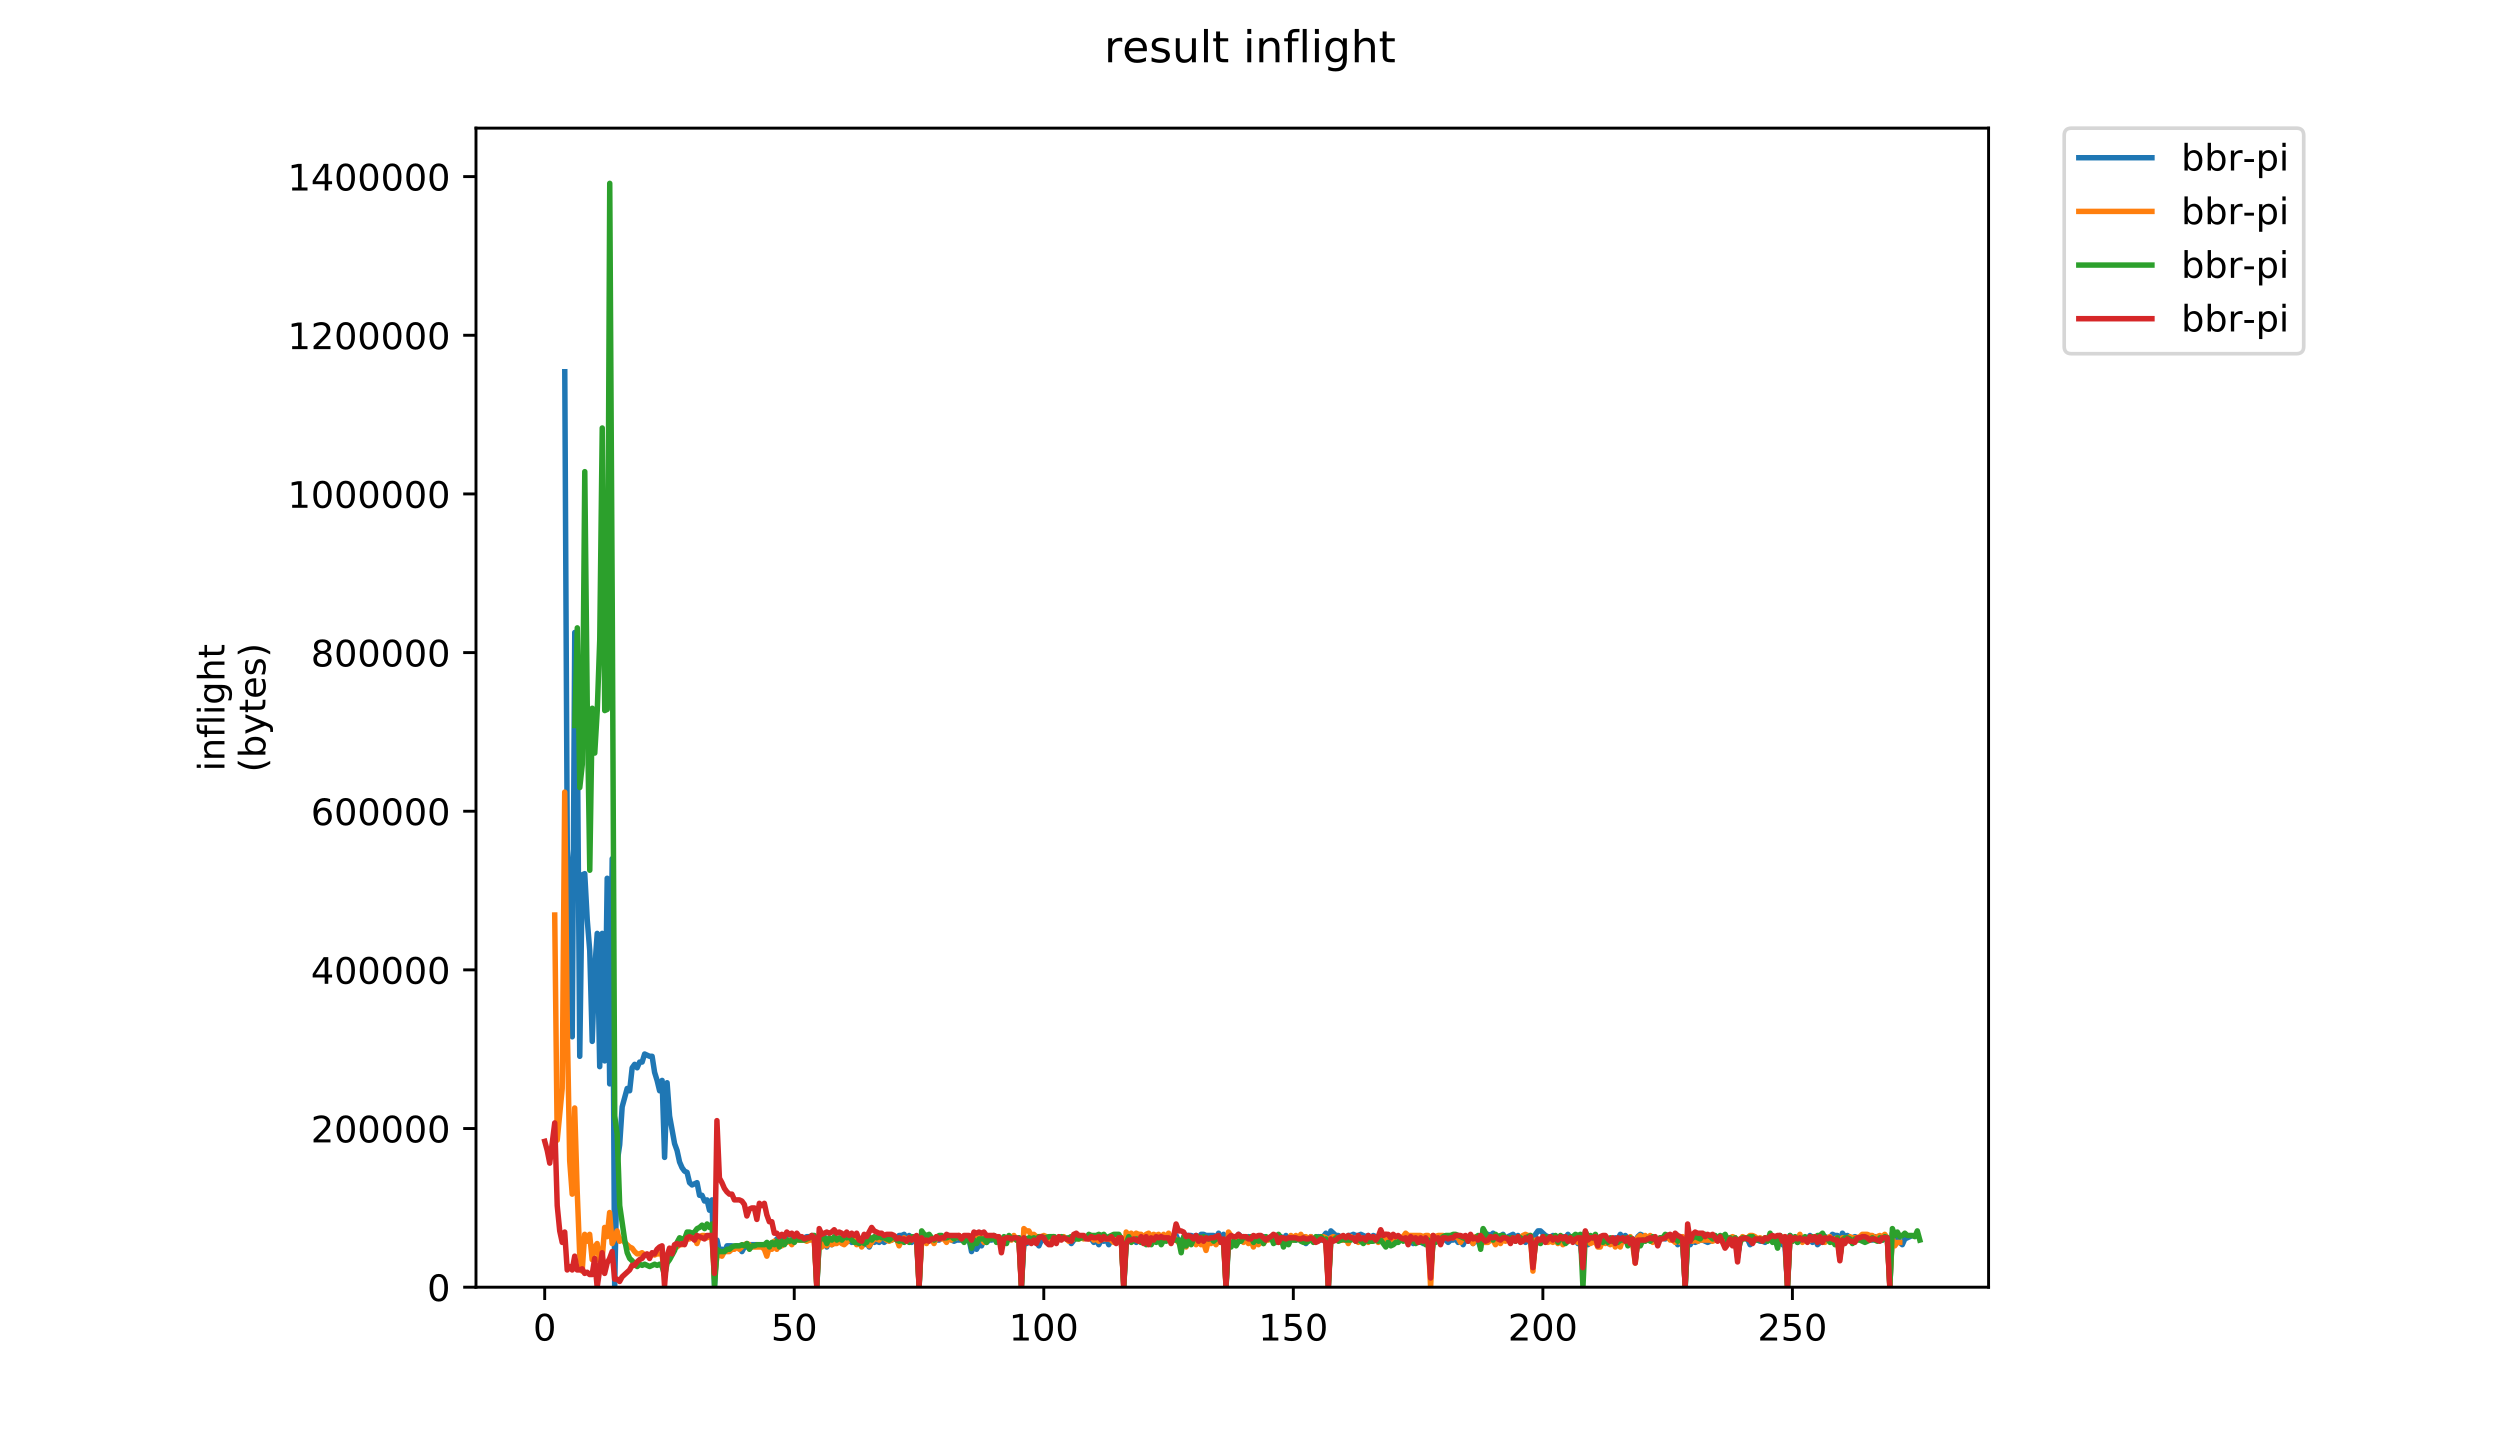 <?xml version="1.0" encoding="utf-8" standalone="no"?>
<!DOCTYPE svg PUBLIC "-//W3C//DTD SVG 1.1//EN"
  "http://www.w3.org/Graphics/SVG/1.1/DTD/svg11.dtd">
<!-- Created with matplotlib (https://matplotlib.org/) -->
<svg height="396pt" version="1.1" viewBox="0 0 684 396" width="684pt" xmlns="http://www.w3.org/2000/svg" xmlns:xlink="http://www.w3.org/1999/xlink">
 <defs>
  <style type="text/css">
*{stroke-linecap:butt;stroke-linejoin:round;}
  </style>
 </defs>
 <g id="figure_1">
  <g id="patch_1">
   <path d="M 0 396 
L 684 396 
L 684 0 
L 0 0 
z
" style="fill:#ffffff;"/>
  </g>
  <g id="axes_1">
   <g id="patch_2">
    <path d="M 130.23 352.174 
L 544.074 352.174 
L 544.074 35.062 
L 130.23 35.062 
z
" style="fill:#ffffff;"/>
   </g>
   <g id="matplotlib.axis_1">
    <g id="xtick_1">
     <g id="line2d_1">
      <defs>
       <path d="M 0 0 
L 0 3.5 
" id="m3570fc9eb7" style="stroke:#000000;stroke-width:0.8;"/>
      </defs>
      <g>
       <use style="stroke:#000000;stroke-width:0.8;" x="149.03" xlink:href="#m3570fc9eb7" y="352.174"/>
      </g>
     </g>
     <g id="text_1">
      <!-- 0 -->
      <defs>
       <path d="M 31.781 66.406 
Q 24.172 66.406 20.328 58.906 
Q 16.5 51.422 16.5 36.375 
Q 16.5 21.391 20.328 13.891 
Q 24.172 6.391 31.781 6.391 
Q 39.453 6.391 43.281 13.891 
Q 47.125 21.391 47.125 36.375 
Q 47.125 51.422 43.281 58.906 
Q 39.453 66.406 31.781 66.406 
z
M 31.781 74.219 
Q 44.047 74.219 50.516 64.516 
Q 56.984 54.828 56.984 36.375 
Q 56.984 17.969 50.516 8.266 
Q 44.047 -1.422 31.781 -1.422 
Q 19.531 -1.422 13.062 8.266 
Q 6.594 17.969 6.594 36.375 
Q 6.594 54.828 13.062 64.516 
Q 19.531 74.219 31.781 74.219 
z
" id="DejaVuSans-48"/>
      </defs>
      <g transform="translate(145.849 366.773)scale(0.1 -0.1)">
       <use xlink:href="#DejaVuSans-48"/>
      </g>
     </g>
    </g>
    <g id="xtick_2">
     <g id="line2d_2">
      <g>
       <use style="stroke:#000000;stroke-width:0.8;" x="217.305" xlink:href="#m3570fc9eb7" y="352.174"/>
      </g>
     </g>
     <g id="text_2">
      <!-- 50 -->
      <defs>
       <path d="M 10.797 72.906 
L 49.516 72.906 
L 49.516 64.594 
L 19.828 64.594 
L 19.828 46.734 
Q 21.969 47.469 24.109 47.828 
Q 26.266 48.188 28.422 48.188 
Q 40.625 48.188 47.75 41.5 
Q 54.891 34.812 54.891 23.391 
Q 54.891 11.625 47.562 5.094 
Q 40.234 -1.422 26.906 -1.422 
Q 22.312 -1.422 17.547 -0.641 
Q 12.797 0.141 7.719 1.703 
L 7.719 11.625 
Q 12.109 9.234 16.797 8.062 
Q 21.484 6.891 26.703 6.891 
Q 35.156 6.891 40.078 11.328 
Q 45.016 15.766 45.016 23.391 
Q 45.016 31 40.078 35.438 
Q 35.156 39.891 26.703 39.891 
Q 22.75 39.891 18.812 39.016 
Q 14.891 38.141 10.797 36.281 
z
" id="DejaVuSans-53"/>
      </defs>
      <g transform="translate(210.942 366.773)scale(0.1 -0.1)">
       <use xlink:href="#DejaVuSans-53"/>
       <use x="63.623" xlink:href="#DejaVuSans-48"/>
      </g>
     </g>
    </g>
    <g id="xtick_3">
     <g id="line2d_3">
      <g>
       <use style="stroke:#000000;stroke-width:0.8;" x="285.579" xlink:href="#m3570fc9eb7" y="352.174"/>
      </g>
     </g>
     <g id="text_3">
      <!-- 100 -->
      <defs>
       <path d="M 12.406 8.297 
L 28.516 8.297 
L 28.516 63.922 
L 10.984 60.406 
L 10.984 69.391 
L 28.422 72.906 
L 38.281 72.906 
L 38.281 8.297 
L 54.391 8.297 
L 54.391 0 
L 12.406 0 
z
" id="DejaVuSans-49"/>
      </defs>
      <g transform="translate(276.035 366.773)scale(0.1 -0.1)">
       <use xlink:href="#DejaVuSans-49"/>
       <use x="63.623" xlink:href="#DejaVuSans-48"/>
       <use x="127.246" xlink:href="#DejaVuSans-48"/>
      </g>
     </g>
    </g>
    <g id="xtick_4">
     <g id="line2d_4">
      <g>
       <use style="stroke:#000000;stroke-width:0.8;" x="353.853" xlink:href="#m3570fc9eb7" y="352.174"/>
      </g>
     </g>
     <g id="text_4">
      <!-- 150 -->
      <g transform="translate(344.31 366.773)scale(0.1 -0.1)">
       <use xlink:href="#DejaVuSans-49"/>
       <use x="63.623" xlink:href="#DejaVuSans-53"/>
       <use x="127.246" xlink:href="#DejaVuSans-48"/>
      </g>
     </g>
    </g>
    <g id="xtick_5">
     <g id="line2d_5">
      <g>
       <use style="stroke:#000000;stroke-width:0.8;" x="422.128" xlink:href="#m3570fc9eb7" y="352.174"/>
      </g>
     </g>
     <g id="text_5">
      <!-- 200 -->
      <defs>
       <path d="M 19.188 8.297 
L 53.609 8.297 
L 53.609 0 
L 7.328 0 
L 7.328 8.297 
Q 12.938 14.109 22.625 23.891 
Q 32.328 33.688 34.812 36.531 
Q 39.547 41.844 41.422 45.531 
Q 43.312 49.219 43.312 52.781 
Q 43.312 58.594 39.234 62.25 
Q 35.156 65.922 28.609 65.922 
Q 23.969 65.922 18.812 64.312 
Q 13.672 62.703 7.812 59.422 
L 7.812 69.391 
Q 13.766 71.781 18.938 73 
Q 24.125 74.219 28.422 74.219 
Q 39.75 74.219 46.484 68.547 
Q 53.219 62.891 53.219 53.422 
Q 53.219 48.922 51.531 44.891 
Q 49.859 40.875 45.406 35.406 
Q 44.188 33.984 37.641 27.219 
Q 31.109 20.453 19.188 8.297 
z
" id="DejaVuSans-50"/>
      </defs>
      <g transform="translate(412.584 366.773)scale(0.1 -0.1)">
       <use xlink:href="#DejaVuSans-50"/>
       <use x="63.623" xlink:href="#DejaVuSans-48"/>
       <use x="127.246" xlink:href="#DejaVuSans-48"/>
      </g>
     </g>
    </g>
    <g id="xtick_6">
     <g id="line2d_6">
      <g>
       <use style="stroke:#000000;stroke-width:0.8;" x="490.402" xlink:href="#m3570fc9eb7" y="352.174"/>
      </g>
     </g>
     <g id="text_6">
      <!-- 250 -->
      <g transform="translate(480.858 366.773)scale(0.1 -0.1)">
       <use xlink:href="#DejaVuSans-50"/>
       <use x="63.623" xlink:href="#DejaVuSans-53"/>
       <use x="127.246" xlink:href="#DejaVuSans-48"/>
      </g>
     </g>
    </g>
   </g>
   <g id="matplotlib.axis_2">
    <g id="ytick_1">
     <g id="line2d_7">
      <defs>
       <path d="M 0 0 
L -3.5 0 
" id="m939dacd42e" style="stroke:#000000;stroke-width:0.8;"/>
      </defs>
      <g>
       <use style="stroke:#000000;stroke-width:0.8;" x="130.23" xlink:href="#m939dacd42e" y="352.174"/>
      </g>
     </g>
     <g id="text_7">
      <!-- 0 -->
      <g transform="translate(116.868 355.973)scale(0.1 -0.1)">
       <use xlink:href="#DejaVuSans-48"/>
      </g>
     </g>
    </g>
    <g id="ytick_2">
     <g id="line2d_8">
      <g>
       <use style="stroke:#000000;stroke-width:0.8;" x="130.23" xlink:href="#m939dacd42e" y="308.767"/>
      </g>
     </g>
     <g id="text_8">
      <!-- 200000 -->
      <g transform="translate(85.055 312.566)scale(0.1 -0.1)">
       <use xlink:href="#DejaVuSans-50"/>
       <use x="63.623" xlink:href="#DejaVuSans-48"/>
       <use x="127.246" xlink:href="#DejaVuSans-48"/>
       <use x="190.869" xlink:href="#DejaVuSans-48"/>
       <use x="254.492" xlink:href="#DejaVuSans-48"/>
       <use x="318.115" xlink:href="#DejaVuSans-48"/>
      </g>
     </g>
    </g>
    <g id="ytick_3">
     <g id="line2d_9">
      <g>
       <use style="stroke:#000000;stroke-width:0.8;" x="130.23" xlink:href="#m939dacd42e" y="265.36"/>
      </g>
     </g>
     <g id="text_9">
      <!-- 400000 -->
      <defs>
       <path d="M 37.797 64.312 
L 12.891 25.391 
L 37.797 25.391 
z
M 35.203 72.906 
L 47.609 72.906 
L 47.609 25.391 
L 58.016 25.391 
L 58.016 17.188 
L 47.609 17.188 
L 47.609 0 
L 37.797 0 
L 37.797 17.188 
L 4.891 17.188 
L 4.891 26.703 
z
" id="DejaVuSans-52"/>
      </defs>
      <g transform="translate(85.055 269.159)scale(0.1 -0.1)">
       <use xlink:href="#DejaVuSans-52"/>
       <use x="63.623" xlink:href="#DejaVuSans-48"/>
       <use x="127.246" xlink:href="#DejaVuSans-48"/>
       <use x="190.869" xlink:href="#DejaVuSans-48"/>
       <use x="254.492" xlink:href="#DejaVuSans-48"/>
       <use x="318.115" xlink:href="#DejaVuSans-48"/>
      </g>
     </g>
    </g>
    <g id="ytick_4">
     <g id="line2d_10">
      <g>
       <use style="stroke:#000000;stroke-width:0.8;" x="130.23" xlink:href="#m939dacd42e" y="221.953"/>
      </g>
     </g>
     <g id="text_10">
      <!-- 600000 -->
      <defs>
       <path d="M 33.016 40.375 
Q 26.375 40.375 22.484 35.828 
Q 18.609 31.297 18.609 23.391 
Q 18.609 15.531 22.484 10.953 
Q 26.375 6.391 33.016 6.391 
Q 39.656 6.391 43.531 10.953 
Q 47.406 15.531 47.406 23.391 
Q 47.406 31.297 43.531 35.828 
Q 39.656 40.375 33.016 40.375 
z
M 52.594 71.297 
L 52.594 62.312 
Q 48.875 64.062 45.094 64.984 
Q 41.312 65.922 37.594 65.922 
Q 27.828 65.922 22.672 59.328 
Q 17.531 52.734 16.797 39.406 
Q 19.672 43.656 24.016 45.922 
Q 28.375 48.188 33.594 48.188 
Q 44.578 48.188 50.953 41.516 
Q 57.328 34.859 57.328 23.391 
Q 57.328 12.156 50.688 5.359 
Q 44.047 -1.422 33.016 -1.422 
Q 20.359 -1.422 13.672 8.266 
Q 6.984 17.969 6.984 36.375 
Q 6.984 53.656 15.188 63.938 
Q 23.391 74.219 37.203 74.219 
Q 40.922 74.219 44.703 73.484 
Q 48.484 72.75 52.594 71.297 
z
" id="DejaVuSans-54"/>
      </defs>
      <g transform="translate(85.055 225.752)scale(0.1 -0.1)">
       <use xlink:href="#DejaVuSans-54"/>
       <use x="63.623" xlink:href="#DejaVuSans-48"/>
       <use x="127.246" xlink:href="#DejaVuSans-48"/>
       <use x="190.869" xlink:href="#DejaVuSans-48"/>
       <use x="254.492" xlink:href="#DejaVuSans-48"/>
       <use x="318.115" xlink:href="#DejaVuSans-48"/>
      </g>
     </g>
    </g>
    <g id="ytick_5">
     <g id="line2d_11">
      <g>
       <use style="stroke:#000000;stroke-width:0.8;" x="130.23" xlink:href="#m939dacd42e" y="178.546"/>
      </g>
     </g>
     <g id="text_11">
      <!-- 800000 -->
      <defs>
       <path d="M 31.781 34.625 
Q 24.75 34.625 20.719 30.859 
Q 16.703 27.094 16.703 20.516 
Q 16.703 13.922 20.719 10.156 
Q 24.75 6.391 31.781 6.391 
Q 38.812 6.391 42.859 10.172 
Q 46.922 13.969 46.922 20.516 
Q 46.922 27.094 42.891 30.859 
Q 38.875 34.625 31.781 34.625 
z
M 21.922 38.812 
Q 15.578 40.375 12.031 44.719 
Q 8.5 49.078 8.5 55.328 
Q 8.5 64.062 14.719 69.141 
Q 20.953 74.219 31.781 74.219 
Q 42.672 74.219 48.875 69.141 
Q 55.078 64.062 55.078 55.328 
Q 55.078 49.078 51.531 44.719 
Q 48 40.375 41.703 38.812 
Q 48.828 37.156 52.797 32.312 
Q 56.781 27.484 56.781 20.516 
Q 56.781 9.906 50.312 4.234 
Q 43.844 -1.422 31.781 -1.422 
Q 19.734 -1.422 13.25 4.234 
Q 6.781 9.906 6.781 20.516 
Q 6.781 27.484 10.781 32.312 
Q 14.797 37.156 21.922 38.812 
z
M 18.312 54.391 
Q 18.312 48.734 21.844 45.562 
Q 25.391 42.391 31.781 42.391 
Q 38.141 42.391 41.719 45.562 
Q 45.312 48.734 45.312 54.391 
Q 45.312 60.062 41.719 63.234 
Q 38.141 66.406 31.781 66.406 
Q 25.391 66.406 21.844 63.234 
Q 18.312 60.062 18.312 54.391 
z
" id="DejaVuSans-56"/>
      </defs>
      <g transform="translate(85.055 182.345)scale(0.1 -0.1)">
       <use xlink:href="#DejaVuSans-56"/>
       <use x="63.623" xlink:href="#DejaVuSans-48"/>
       <use x="127.246" xlink:href="#DejaVuSans-48"/>
       <use x="190.869" xlink:href="#DejaVuSans-48"/>
       <use x="254.492" xlink:href="#DejaVuSans-48"/>
       <use x="318.115" xlink:href="#DejaVuSans-48"/>
      </g>
     </g>
    </g>
    <g id="ytick_6">
     <g id="line2d_12">
      <g>
       <use style="stroke:#000000;stroke-width:0.8;" x="130.23" xlink:href="#m939dacd42e" y="135.139"/>
      </g>
     </g>
     <g id="text_12">
      <!-- 1000000 -->
      <g transform="translate(78.693 138.938)scale(0.1 -0.1)">
       <use xlink:href="#DejaVuSans-49"/>
       <use x="63.623" xlink:href="#DejaVuSans-48"/>
       <use x="127.246" xlink:href="#DejaVuSans-48"/>
       <use x="190.869" xlink:href="#DejaVuSans-48"/>
       <use x="254.492" xlink:href="#DejaVuSans-48"/>
       <use x="318.115" xlink:href="#DejaVuSans-48"/>
       <use x="381.738" xlink:href="#DejaVuSans-48"/>
      </g>
     </g>
    </g>
    <g id="ytick_7">
     <g id="line2d_13">
      <g>
       <use style="stroke:#000000;stroke-width:0.8;" x="130.23" xlink:href="#m939dacd42e" y="91.731"/>
      </g>
     </g>
     <g id="text_13">
      <!-- 1200000 -->
      <g transform="translate(78.693 95.531)scale(0.1 -0.1)">
       <use xlink:href="#DejaVuSans-49"/>
       <use x="63.623" xlink:href="#DejaVuSans-50"/>
       <use x="127.246" xlink:href="#DejaVuSans-48"/>
       <use x="190.869" xlink:href="#DejaVuSans-48"/>
       <use x="254.492" xlink:href="#DejaVuSans-48"/>
       <use x="318.115" xlink:href="#DejaVuSans-48"/>
       <use x="381.738" xlink:href="#DejaVuSans-48"/>
      </g>
     </g>
    </g>
    <g id="ytick_8">
     <g id="line2d_14">
      <g>
       <use style="stroke:#000000;stroke-width:0.8;" x="130.23" xlink:href="#m939dacd42e" y="48.324"/>
      </g>
     </g>
     <g id="text_14">
      <!-- 1400000 -->
      <g transform="translate(78.693 52.124)scale(0.1 -0.1)">
       <use xlink:href="#DejaVuSans-49"/>
       <use x="63.623" xlink:href="#DejaVuSans-52"/>
       <use x="127.246" xlink:href="#DejaVuSans-48"/>
       <use x="190.869" xlink:href="#DejaVuSans-48"/>
       <use x="254.492" xlink:href="#DejaVuSans-48"/>
       <use x="318.115" xlink:href="#DejaVuSans-48"/>
       <use x="381.738" xlink:href="#DejaVuSans-48"/>
      </g>
     </g>
    </g>
    <g id="text_15">
     <!-- inflight -->
     <defs>
      <path d="M 9.422 54.688 
L 18.406 54.688 
L 18.406 0 
L 9.422 0 
z
M 9.422 75.984 
L 18.406 75.984 
L 18.406 64.594 
L 9.422 64.594 
z
" id="DejaVuSans-105"/>
      <path d="M 54.891 33.016 
L 54.891 0 
L 45.906 0 
L 45.906 32.719 
Q 45.906 40.484 42.875 44.328 
Q 39.844 48.188 33.797 48.188 
Q 26.516 48.188 22.312 43.547 
Q 18.109 38.922 18.109 30.906 
L 18.109 0 
L 9.078 0 
L 9.078 54.688 
L 18.109 54.688 
L 18.109 46.188 
Q 21.344 51.125 25.703 53.562 
Q 30.078 56 35.797 56 
Q 45.219 56 50.047 50.172 
Q 54.891 44.344 54.891 33.016 
z
" id="DejaVuSans-110"/>
      <path d="M 37.109 75.984 
L 37.109 68.5 
L 28.516 68.5 
Q 23.688 68.5 21.797 66.547 
Q 19.922 64.594 19.922 59.516 
L 19.922 54.688 
L 34.719 54.688 
L 34.719 47.703 
L 19.922 47.703 
L 19.922 0 
L 10.891 0 
L 10.891 47.703 
L 2.297 47.703 
L 2.297 54.688 
L 10.891 54.688 
L 10.891 58.5 
Q 10.891 67.625 15.141 71.797 
Q 19.391 75.984 28.609 75.984 
z
" id="DejaVuSans-102"/>
      <path d="M 9.422 75.984 
L 18.406 75.984 
L 18.406 0 
L 9.422 0 
z
" id="DejaVuSans-108"/>
      <path d="M 45.406 27.984 
Q 45.406 37.75 41.375 43.109 
Q 37.359 48.484 30.078 48.484 
Q 22.859 48.484 18.828 43.109 
Q 14.797 37.75 14.797 27.984 
Q 14.797 18.266 18.828 12.891 
Q 22.859 7.516 30.078 7.516 
Q 37.359 7.516 41.375 12.891 
Q 45.406 18.266 45.406 27.984 
z
M 54.391 6.781 
Q 54.391 -7.172 48.188 -13.984 
Q 42 -20.797 29.203 -20.797 
Q 24.469 -20.797 20.266 -20.094 
Q 16.062 -19.391 12.109 -17.922 
L 12.109 -9.188 
Q 16.062 -11.328 19.922 -12.344 
Q 23.781 -13.375 27.781 -13.375 
Q 36.625 -13.375 41.016 -8.766 
Q 45.406 -4.156 45.406 5.172 
L 45.406 9.625 
Q 42.625 4.781 38.281 2.391 
Q 33.938 0 27.875 0 
Q 17.828 0 11.672 7.656 
Q 5.516 15.328 5.516 27.984 
Q 5.516 40.672 11.672 48.328 
Q 17.828 56 27.875 56 
Q 33.938 56 38.281 53.609 
Q 42.625 51.219 45.406 46.391 
L 45.406 54.688 
L 54.391 54.688 
z
" id="DejaVuSans-103"/>
      <path d="M 54.891 33.016 
L 54.891 0 
L 45.906 0 
L 45.906 32.719 
Q 45.906 40.484 42.875 44.328 
Q 39.844 48.188 33.797 48.188 
Q 26.516 48.188 22.312 43.547 
Q 18.109 38.922 18.109 30.906 
L 18.109 0 
L 9.078 0 
L 9.078 75.984 
L 18.109 75.984 
L 18.109 46.188 
Q 21.344 51.125 25.703 53.562 
Q 30.078 56 35.797 56 
Q 45.219 56 50.047 50.172 
Q 54.891 44.344 54.891 33.016 
z
" id="DejaVuSans-104"/>
      <path d="M 18.312 70.219 
L 18.312 54.688 
L 36.812 54.688 
L 36.812 47.703 
L 18.312 47.703 
L 18.312 18.016 
Q 18.312 11.328 20.141 9.422 
Q 21.969 7.516 27.594 7.516 
L 36.812 7.516 
L 36.812 0 
L 27.594 0 
Q 17.188 0 13.234 3.875 
Q 9.281 7.766 9.281 18.016 
L 9.281 47.703 
L 2.688 47.703 
L 2.688 54.688 
L 9.281 54.688 
L 9.281 70.219 
z
" id="DejaVuSans-116"/>
     </defs>
     <g transform="translate(61.415 211.018)rotate(-90)scale(0.1 -0.1)">
      <use xlink:href="#DejaVuSans-105"/>
      <use x="27.783" xlink:href="#DejaVuSans-110"/>
      <use x="91.162" xlink:href="#DejaVuSans-102"/>
      <use x="126.367" xlink:href="#DejaVuSans-108"/>
      <use x="154.15" xlink:href="#DejaVuSans-105"/>
      <use x="181.934" xlink:href="#DejaVuSans-103"/>
      <use x="245.41" xlink:href="#DejaVuSans-104"/>
      <use x="308.789" xlink:href="#DejaVuSans-116"/>
     </g>
     <!-- (bytes) -->
     <defs>
      <path d="M 31 75.875 
Q 24.469 64.656 21.281 53.656 
Q 18.109 42.672 18.109 31.391 
Q 18.109 20.125 21.312 9.062 
Q 24.516 -2 31 -13.188 
L 23.188 -13.188 
Q 15.875 -1.703 12.234 9.375 
Q 8.594 20.453 8.594 31.391 
Q 8.594 42.281 12.203 53.312 
Q 15.828 64.359 23.188 75.875 
z
" id="DejaVuSans-40"/>
      <path d="M 48.688 27.297 
Q 48.688 37.203 44.609 42.844 
Q 40.531 48.484 33.406 48.484 
Q 26.266 48.484 22.188 42.844 
Q 18.109 37.203 18.109 27.297 
Q 18.109 17.391 22.188 11.75 
Q 26.266 6.109 33.406 6.109 
Q 40.531 6.109 44.609 11.75 
Q 48.688 17.391 48.688 27.297 
z
M 18.109 46.391 
Q 20.953 51.266 25.266 53.625 
Q 29.594 56 35.594 56 
Q 45.562 56 51.781 48.094 
Q 58.016 40.188 58.016 27.297 
Q 58.016 14.406 51.781 6.484 
Q 45.562 -1.422 35.594 -1.422 
Q 29.594 -1.422 25.266 0.953 
Q 20.953 3.328 18.109 8.203 
L 18.109 0 
L 9.078 0 
L 9.078 75.984 
L 18.109 75.984 
z
" id="DejaVuSans-98"/>
      <path d="M 32.172 -5.078 
Q 28.375 -14.844 24.75 -17.812 
Q 21.141 -20.797 15.094 -20.797 
L 7.906 -20.797 
L 7.906 -13.281 
L 13.188 -13.281 
Q 16.891 -13.281 18.938 -11.516 
Q 21 -9.766 23.484 -3.219 
L 25.094 0.875 
L 2.984 54.688 
L 12.5 54.688 
L 29.594 11.922 
L 46.688 54.688 
L 56.203 54.688 
z
" id="DejaVuSans-121"/>
      <path d="M 56.203 29.594 
L 56.203 25.203 
L 14.891 25.203 
Q 15.484 15.922 20.484 11.062 
Q 25.484 6.203 34.422 6.203 
Q 39.594 6.203 44.453 7.469 
Q 49.312 8.734 54.109 11.281 
L 54.109 2.781 
Q 49.266 0.734 44.188 -0.344 
Q 39.109 -1.422 33.891 -1.422 
Q 20.797 -1.422 13.156 6.188 
Q 5.516 13.812 5.516 26.812 
Q 5.516 40.234 12.766 48.109 
Q 20.016 56 32.328 56 
Q 43.359 56 49.781 48.891 
Q 56.203 41.797 56.203 29.594 
z
M 47.219 32.234 
Q 47.125 39.594 43.094 43.984 
Q 39.062 48.391 32.422 48.391 
Q 24.906 48.391 20.391 44.141 
Q 15.875 39.891 15.188 32.172 
z
" id="DejaVuSans-101"/>
      <path d="M 44.281 53.078 
L 44.281 44.578 
Q 40.484 46.531 36.375 47.5 
Q 32.281 48.484 27.875 48.484 
Q 21.188 48.484 17.844 46.438 
Q 14.5 44.391 14.5 40.281 
Q 14.5 37.156 16.891 35.375 
Q 19.281 33.594 26.516 31.984 
L 29.594 31.297 
Q 39.156 29.25 43.188 25.516 
Q 47.219 21.781 47.219 15.094 
Q 47.219 7.469 41.188 3.016 
Q 35.156 -1.422 24.609 -1.422 
Q 20.219 -1.422 15.453 -0.562 
Q 10.688 0.297 5.422 2 
L 5.422 11.281 
Q 10.406 8.688 15.234 7.391 
Q 20.062 6.109 24.812 6.109 
Q 31.156 6.109 34.562 8.281 
Q 37.984 10.453 37.984 14.406 
Q 37.984 18.062 35.516 20.016 
Q 33.062 21.969 24.703 23.781 
L 21.578 24.516 
Q 13.234 26.266 9.516 29.906 
Q 5.812 33.547 5.812 39.891 
Q 5.812 47.609 11.281 51.797 
Q 16.75 56 26.812 56 
Q 31.781 56 36.172 55.266 
Q 40.578 54.547 44.281 53.078 
z
" id="DejaVuSans-115"/>
      <path d="M 8.016 75.875 
L 15.828 75.875 
Q 23.141 64.359 26.781 53.312 
Q 30.422 42.281 30.422 31.391 
Q 30.422 20.453 26.781 9.375 
Q 23.141 -1.703 15.828 -13.188 
L 8.016 -13.188 
Q 14.5 -2 17.703 9.062 
Q 20.906 20.125 20.906 31.391 
Q 20.906 42.672 17.703 53.656 
Q 14.5 64.656 8.016 75.875 
z
" id="DejaVuSans-41"/>
     </defs>
     <g transform="translate(72.613 211.295)rotate(-90)scale(0.1 -0.1)">
      <use xlink:href="#DejaVuSans-40"/>
      <use x="39.014" xlink:href="#DejaVuSans-98"/>
      <use x="102.49" xlink:href="#DejaVuSans-121"/>
      <use x="161.67" xlink:href="#DejaVuSans-116"/>
      <use x="200.879" xlink:href="#DejaVuSans-101"/>
      <use x="262.402" xlink:href="#DejaVuSans-115"/>
      <use x="314.502" xlink:href="#DejaVuSans-41"/>
     </g>
    </g>
   </g>
   <g id="line2d_15">
    <path clip-path="url(#p0725ad87e4)" d="M 154.522 101.703 
L 155.205 232.438 
L 155.888 241.238 
L 156.571 283.664 
L 157.253 173.042 
L 157.936 197.24 
L 158.619 289.006 
L 159.302 239.352 
L 159.984 239.038 
L 160.667 251.609 
L 161.35 260.094 
L 162.032 284.921 
L 162.715 265.122 
L 163.398 255.38 
L 164.081 291.835 
L 164.763 255.38 
L 165.446 290.263 
L 166.129 240.295 
L 166.812 296.549 
L 167.494 234.952 
L 168.177 351.86 
L 168.86 317.919 
L 169.543 313.205 
L 170.225 302.834 
L 171.591 297.806 
L 172.274 298.434 
L 172.956 292.149 
L 173.639 291.206 
L 174.322 292.149 
L 175.005 290.578 
L 175.687 290.578 
L 176.37 288.378 
L 177.736 289.006 
L 178.418 289.006 
L 179.101 293.406 
L 179.784 295.606 
L 180.467 298.434 
L 181.149 295.606 
L 181.832 316.662 
L 182.515 296.235 
L 183.198 305.348 
L 184.563 312.891 
L 185.246 314.776 
L 185.928 317.919 
L 186.611 319.49 
L 187.294 320.433 
L 187.977 320.747 
L 188.659 323.576 
L 189.342 324.204 
L 190.708 323.576 
L 191.39 327.033 
L 192.073 327.033 
L 192.756 328.604 
L 193.439 328.29 
L 194.121 331.118 
L 194.804 328.29 
L 195.487 351.86 
L 196.17 339.289 
L 196.852 342.432 
L 197.535 341.803 
L 198.218 342.432 
L 198.901 340.861 
L 200.266 340.861 
L 200.949 341.175 
L 201.632 340.861 
L 202.314 341.175 
L 202.997 342.432 
L 203.68 341.175 
L 204.363 341.175 
L 205.045 340.546 
L 207.094 340.546 
L 207.776 340.861 
L 208.459 340.546 
L 209.142 341.489 
L 209.825 341.489 
L 210.507 340.546 
L 211.19 340.546 
L 211.873 339.918 
L 212.555 338.975 
L 213.238 339.289 
L 214.604 338.661 
L 215.286 338.975 
L 215.969 338.661 
L 216.652 339.289 
L 217.335 338.661 
L 220.066 338.661 
L 220.748 338.346 
L 221.431 338.346 
L 222.114 338.661 
L 222.797 338.661 
L 223.479 351.86 
L 224.162 339.289 
L 224.845 340.232 
L 225.528 338.346 
L 226.21 341.175 
L 226.893 338.975 
L 227.576 340.546 
L 228.259 339.289 
L 228.941 338.975 
L 229.624 339.289 
L 230.307 339.918 
L 230.99 339.603 
L 231.672 339.603 
L 232.355 339.289 
L 233.038 339.918 
L 233.721 339.289 
L 234.403 339.918 
L 235.086 338.975 
L 235.769 339.918 
L 236.451 340.546 
L 237.134 339.918 
L 237.817 341.175 
L 238.5 339.603 
L 239.182 339.918 
L 239.865 339.603 
L 240.548 339.918 
L 241.231 339.289 
L 241.913 339.918 
L 242.596 339.289 
L 243.962 339.289 
L 244.644 338.661 
L 245.327 338.661 
L 246.01 338.032 
L 246.693 338.032 
L 247.375 337.718 
L 248.058 338.975 
L 248.741 338.032 
L 249.424 339.918 
L 250.106 338.346 
L 250.789 339.603 
L 251.472 351.86 
L 252.155 338.661 
L 252.837 338.661 
L 253.52 338.975 
L 254.203 338.975 
L 254.886 339.289 
L 256.934 339.289 
L 257.617 338.661 
L 258.299 338.346 
L 258.982 338.346 
L 259.665 338.661 
L 260.348 339.289 
L 261.03 339.603 
L 261.713 339.289 
L 264.444 339.289 
L 265.127 338.975 
L 265.809 342.432 
L 266.492 340.546 
L 267.175 341.803 
L 267.858 340.546 
L 268.54 340.861 
L 269.223 338.975 
L 269.906 339.918 
L 270.589 339.289 
L 271.271 339.289 
L 271.954 338.975 
L 272.637 339.603 
L 273.32 338.975 
L 274.002 339.289 
L 274.685 338.661 
L 277.416 338.661 
L 278.099 338.975 
L 278.782 338.661 
L 279.464 351.86 
L 280.147 339.289 
L 280.83 340.232 
L 282.195 339.603 
L 282.878 339.918 
L 283.561 339.918 
L 284.244 340.861 
L 284.926 339.289 
L 285.609 339.289 
L 286.292 338.661 
L 287.657 338.661 
L 288.34 338.346 
L 289.023 339.289 
L 289.705 338.661 
L 291.754 338.661 
L 292.436 339.289 
L 293.119 340.232 
L 294.485 338.346 
L 295.167 338.661 
L 295.85 338.346 
L 296.533 338.346 
L 297.216 338.661 
L 297.898 338.346 
L 298.581 338.975 
L 299.264 339.918 
L 299.947 339.289 
L 300.629 340.546 
L 301.312 339.289 
L 301.995 339.603 
L 302.678 338.975 
L 303.36 340.546 
L 304.043 338.975 
L 304.726 338.661 
L 306.774 338.661 
L 307.457 351.86 
L 308.14 338.661 
L 308.822 338.032 
L 309.505 338.975 
L 310.188 338.661 
L 310.871 339.918 
L 311.553 338.661 
L 312.236 339.918 
L 312.919 338.661 
L 313.601 339.603 
L 314.284 338.346 
L 314.967 338.346 
L 315.65 338.661 
L 316.332 338.661 
L 317.015 338.346 
L 317.698 338.346 
L 318.381 338.661 
L 321.112 338.661 
L 321.794 338.032 
L 322.477 339.603 
L 323.16 339.289 
L 323.843 340.861 
L 324.525 338.032 
L 325.891 338.032 
L 326.574 338.346 
L 327.256 338.032 
L 327.939 338.661 
L 328.622 337.718 
L 329.305 337.718 
L 329.987 338.032 
L 332.036 338.032 
L 332.718 338.661 
L 333.401 337.404 
L 334.084 339.289 
L 334.767 337.718 
L 335.449 351.86 
L 336.132 338.346 
L 336.815 338.975 
L 337.497 338.661 
L 338.18 339.289 
L 338.863 337.718 
L 339.546 338.346 
L 340.228 338.661 
L 340.911 339.289 
L 341.594 338.346 
L 342.277 339.289 
L 342.959 338.661 
L 343.642 339.289 
L 344.325 338.661 
L 345.008 338.975 
L 345.69 338.346 
L 346.373 338.975 
L 347.056 338.661 
L 347.739 338.661 
L 349.104 339.918 
L 349.787 338.661 
L 350.47 338.346 
L 351.152 339.289 
L 351.835 338.032 
L 352.518 339.289 
L 353.201 338.346 
L 353.883 338.346 
L 354.566 339.289 
L 355.249 338.346 
L 356.614 338.346 
L 357.297 340.232 
L 358.663 338.346 
L 359.345 339.603 
L 360.028 338.661 
L 360.711 338.346 
L 361.394 339.289 
L 362.759 337.404 
L 363.442 351.86 
L 364.124 336.775 
L 365.49 338.032 
L 366.173 338.032 
L 366.855 338.975 
L 367.538 339.289 
L 368.221 339.289 
L 368.904 338.032 
L 369.586 338.032 
L 370.269 337.718 
L 370.952 338.032 
L 371.635 338.032 
L 372.317 337.718 
L 373.683 338.346 
L 374.366 338.032 
L 375.048 338.975 
L 375.731 338.032 
L 376.414 338.346 
L 377.097 338.346 
L 377.779 338.661 
L 378.462 339.289 
L 379.145 338.661 
L 379.828 338.975 
L 380.51 338.975 
L 381.193 339.289 
L 381.876 338.975 
L 382.559 339.289 
L 383.241 338.661 
L 383.924 338.975 
L 384.607 338.346 
L 385.29 339.918 
L 385.972 338.661 
L 386.655 340.232 
L 387.338 338.346 
L 388.021 339.918 
L 388.703 338.975 
L 389.386 340.232 
L 390.069 338.975 
L 390.751 339.603 
L 391.434 346.203 
L 392.117 338.975 
L 392.8 339.603 
L 393.482 339.289 
L 394.165 339.289 
L 394.848 338.975 
L 395.531 339.289 
L 396.213 339.918 
L 396.896 339.289 
L 397.579 339.289 
L 398.262 338.975 
L 398.944 339.918 
L 399.627 338.975 
L 400.31 340.546 
L 400.993 338.975 
L 401.675 339.603 
L 402.358 338.975 
L 403.041 340.232 
L 403.724 338.975 
L 404.406 339.603 
L 405.089 341.175 
L 405.772 336.461 
L 406.455 337.718 
L 407.137 337.718 
L 407.82 338.032 
L 408.503 337.404 
L 409.186 338.661 
L 409.868 338.346 
L 410.551 338.346 
L 411.234 337.718 
L 411.917 339.289 
L 412.599 338.346 
L 413.965 337.718 
L 414.647 338.661 
L 415.33 338.032 
L 416.013 339.603 
L 416.696 338.346 
L 417.378 339.918 
L 418.061 338.346 
L 418.744 338.975 
L 419.427 343.375 
L 420.109 337.718 
L 420.792 336.775 
L 421.475 336.775 
L 422.84 338.032 
L 424.206 338.661 
L 424.889 338.032 
L 425.571 338.975 
L 426.254 338.661 
L 426.937 338.975 
L 427.62 338.346 
L 428.302 338.661 
L 428.985 337.718 
L 429.668 338.661 
L 430.351 338.346 
L 431.033 338.975 
L 431.716 340.232 
L 432.399 339.289 
L 433.082 346.203 
L 433.764 337.089 
L 434.447 340.546 
L 435.13 339.289 
L 435.813 338.975 
L 436.495 338.346 
L 437.178 339.289 
L 437.861 338.975 
L 438.544 339.603 
L 439.226 339.289 
L 439.909 340.232 
L 440.592 338.975 
L 441.274 338.975 
L 441.957 338.661 
L 442.64 338.975 
L 443.323 337.718 
L 444.005 338.661 
L 444.688 338.032 
L 445.371 338.975 
L 446.736 338.975 
L 447.419 344.317 
L 448.102 338.346 
L 448.785 337.718 
L 449.467 338.032 
L 450.15 338.975 
L 450.833 338.975 
L 451.516 338.661 
L 452.198 338.661 
L 452.881 338.975 
L 453.564 339.603 
L 454.247 338.661 
L 454.929 338.661 
L 455.612 338.975 
L 456.295 338.661 
L 456.978 338.661 
L 458.343 339.289 
L 459.026 340.546 
L 459.709 339.603 
L 460.391 339.918 
L 461.074 351.86 
L 461.757 339.603 
L 462.44 340.546 
L 463.122 339.289 
L 463.805 339.918 
L 465.17 339.289 
L 465.853 339.289 
L 467.219 339.918 
L 468.584 339.289 
L 469.95 339.289 
L 470.632 338.661 
L 471.315 338.661 
L 472.681 339.918 
L 473.363 338.975 
L 474.046 338.975 
L 474.729 338.661 
L 475.412 344.003 
L 476.094 339.289 
L 476.777 338.661 
L 477.46 338.661 
L 478.143 338.975 
L 478.825 340.546 
L 479.508 339.289 
L 480.191 338.975 
L 481.556 339.603 
L 482.239 339.603 
L 482.922 339.918 
L 483.605 339.289 
L 484.287 338.975 
L 484.97 339.603 
L 485.653 339.289 
L 486.336 338.661 
L 487.018 338.346 
L 487.701 340.546 
L 488.384 340.861 
L 489.067 351.86 
L 489.749 338.032 
L 490.432 338.975 
L 491.115 338.661 
L 491.797 339.918 
L 492.48 338.661 
L 493.846 339.289 
L 494.528 338.975 
L 495.211 338.032 
L 495.894 339.918 
L 496.577 338.661 
L 497.259 340.546 
L 498.625 339.289 
L 499.308 338.346 
L 499.99 338.661 
L 500.673 338.661 
L 501.356 337.718 
L 502.039 338.032 
L 502.721 338.032 
L 503.404 343.06 
L 504.087 337.404 
L 504.77 338.346 
L 505.452 338.032 
L 506.135 338.661 
L 506.818 338.661 
L 507.501 338.346 
L 508.183 338.661 
L 510.232 338.661 
L 510.914 339.289 
L 511.597 338.661 
L 512.28 339.289 
L 512.963 338.346 
L 513.645 338.975 
L 514.328 338.975 
L 515.011 339.289 
L 515.693 338.346 
L 516.376 338.661 
L 517.059 351.86 
L 517.742 337.404 
L 518.424 338.975 
L 519.107 338.661 
L 519.79 339.918 
L 520.473 340.546 
L 521.155 338.975 
L 522.521 338.346 
L 522.521 338.346 
" style="fill:none;stroke:#1f77b4;stroke-linecap:square;stroke-width:1.5;"/>
   </g>
   <g id="line2d_16">
    <path clip-path="url(#p0725ad87e4)" d="M 151.771 250.351 
L 152.454 311.948 
L 153.819 297.806 
L 154.502 216.725 
L 155.185 279.264 
L 155.867 317.605 
L 156.55 326.718 
L 157.233 303.148 
L 157.916 325.776 
L 158.598 343.06 
L 159.281 347.774 
L 159.964 337.718 
L 160.647 339.603 
L 161.329 337.718 
L 162.012 344.632 
L 162.695 341.175 
L 163.377 340.232 
L 164.06 344.946 
L 164.743 344.632 
L 165.426 335.832 
L 166.108 338.346 
L 166.791 331.747 
L 167.474 340.232 
L 168.157 338.661 
L 168.839 336.775 
L 169.522 339.603 
L 170.205 338.975 
L 170.888 339.918 
L 172.253 341.175 
L 172.936 341.489 
L 173.619 342.432 
L 174.301 343.06 
L 174.984 343.06 
L 175.667 342.746 
L 176.35 343.375 
L 177.715 343.375 
L 178.398 343.06 
L 179.081 343.375 
L 179.763 343.06 
L 181.129 343.06 
L 181.812 349.031 
L 182.494 344.003 
L 183.177 343.689 
L 183.86 343.06 
L 184.543 341.489 
L 185.225 341.175 
L 185.908 340.546 
L 186.591 340.546 
L 187.273 340.232 
L 187.956 338.661 
L 188.639 338.975 
L 189.322 338.346 
L 190.004 338.346 
L 190.687 340.232 
L 191.37 338.346 
L 192.053 338.032 
L 192.735 338.032 
L 193.418 338.661 
L 194.784 338.032 
L 195.466 349.66 
L 196.149 343.689 
L 196.832 343.375 
L 197.515 343.689 
L 198.197 342.432 
L 199.563 342.432 
L 200.246 341.803 
L 200.928 341.803 
L 201.611 341.175 
L 202.294 341.803 
L 203.659 340.546 
L 204.342 340.232 
L 205.025 340.546 
L 205.708 341.175 
L 208.439 341.175 
L 209.121 341.803 
L 209.804 343.689 
L 210.487 341.175 
L 211.17 341.803 
L 211.852 339.603 
L 212.535 341.803 
L 213.218 339.918 
L 213.9 340.861 
L 214.583 339.603 
L 215.266 339.918 
L 215.949 339.289 
L 216.631 340.546 
L 217.314 339.289 
L 220.045 339.289 
L 220.728 339.603 
L 221.411 339.289 
L 222.093 339.289 
L 222.776 338.975 
L 223.459 351.86 
L 224.142 339.289 
L 224.824 341.175 
L 225.507 339.603 
L 226.19 340.861 
L 226.873 339.603 
L 227.555 340.546 
L 228.238 340.232 
L 228.921 340.232 
L 229.604 339.603 
L 230.286 340.232 
L 230.969 340.546 
L 231.652 339.918 
L 232.335 338.975 
L 233.017 338.661 
L 233.7 338.661 
L 234.383 340.546 
L 235.066 339.289 
L 235.748 341.175 
L 236.431 338.346 
L 237.796 340.861 
L 239.162 338.975 
L 239.845 338.975 
L 240.527 339.289 
L 241.21 338.346 
L 241.893 338.661 
L 242.576 339.289 
L 243.258 339.603 
L 244.624 338.975 
L 245.307 338.975 
L 245.989 340.861 
L 246.672 339.289 
L 247.355 338.661 
L 248.038 339.289 
L 248.72 338.661 
L 249.403 339.289 
L 250.086 338.661 
L 250.769 338.661 
L 251.451 351.86 
L 252.134 340.232 
L 252.817 339.603 
L 253.5 340.232 
L 254.182 338.661 
L 254.865 338.975 
L 255.548 340.232 
L 256.231 338.346 
L 257.596 338.975 
L 258.279 338.975 
L 258.962 339.918 
L 259.644 338.661 
L 260.327 339.289 
L 261.01 338.661 
L 261.693 338.661 
L 262.375 338.032 
L 263.058 338.975 
L 263.741 338.346 
L 264.423 338.661 
L 265.789 338.661 
L 266.472 338.346 
L 267.154 337.718 
L 267.837 338.346 
L 268.52 338.661 
L 269.203 339.918 
L 269.885 338.975 
L 270.568 338.975 
L 271.251 338.346 
L 271.934 338.661 
L 273.299 338.661 
L 273.982 340.546 
L 274.665 339.289 
L 275.347 339.289 
L 276.03 338.346 
L 276.713 339.289 
L 277.396 338.032 
L 278.078 339.289 
L 278.761 338.975 
L 279.444 351.86 
L 280.127 336.147 
L 280.809 336.775 
L 281.492 336.775 
L 282.175 338.032 
L 282.858 337.718 
L 283.54 338.346 
L 284.906 338.346 
L 285.589 338.032 
L 286.271 338.346 
L 286.954 339.603 
L 287.637 339.289 
L 288.32 338.346 
L 289.002 338.975 
L 289.685 338.661 
L 290.368 338.975 
L 291.05 338.346 
L 292.416 339.603 
L 293.099 338.346 
L 293.781 338.975 
L 294.464 338.661 
L 295.147 338.975 
L 295.83 338.661 
L 296.512 338.975 
L 297.195 338.661 
L 297.878 338.975 
L 298.561 338.346 
L 299.243 339.289 
L 299.926 338.975 
L 300.609 339.603 
L 301.292 338.661 
L 301.974 338.975 
L 303.34 338.975 
L 304.023 339.289 
L 304.705 339.918 
L 305.388 338.661 
L 306.071 339.289 
L 306.754 338.661 
L 307.436 351.86 
L 308.119 337.089 
L 308.802 338.032 
L 309.485 337.404 
L 310.167 338.032 
L 310.85 337.404 
L 311.533 337.718 
L 312.216 337.718 
L 312.898 339.603 
L 313.581 337.718 
L 314.264 337.404 
L 314.946 338.346 
L 315.629 337.718 
L 316.312 338.032 
L 316.995 337.718 
L 317.677 338.661 
L 318.36 337.718 
L 319.043 339.289 
L 319.726 337.404 
L 320.408 338.661 
L 321.091 338.346 
L 321.774 339.289 
L 322.457 339.918 
L 323.822 340.546 
L 324.505 341.175 
L 325.188 339.289 
L 325.87 339.603 
L 326.553 339.289 
L 327.236 340.546 
L 327.919 339.603 
L 328.601 340.546 
L 329.284 339.918 
L 329.967 342.118 
L 330.65 339.289 
L 331.332 340.232 
L 332.015 339.603 
L 332.698 340.546 
L 333.381 339.289 
L 334.063 339.918 
L 334.746 339.289 
L 335.429 351.86 
L 336.112 337.089 
L 336.794 338.032 
L 337.477 338.661 
L 338.16 338.975 
L 338.843 338.346 
L 339.525 338.661 
L 340.208 339.918 
L 340.891 339.289 
L 341.573 340.232 
L 342.256 339.289 
L 342.939 341.175 
L 343.622 339.289 
L 344.304 340.546 
L 344.987 338.975 
L 345.67 340.232 
L 346.353 339.289 
L 347.035 339.289 
L 347.718 338.661 
L 348.401 338.661 
L 349.084 339.603 
L 349.766 339.918 
L 350.449 339.603 
L 351.132 339.603 
L 351.815 338.975 
L 352.497 339.918 
L 353.18 338.032 
L 353.863 339.289 
L 354.546 338.032 
L 355.228 338.975 
L 355.911 337.718 
L 356.594 339.289 
L 357.277 338.346 
L 357.959 338.975 
L 358.642 338.346 
L 359.325 338.975 
L 360.008 339.289 
L 360.69 338.661 
L 361.373 338.661 
L 362.056 338.346 
L 362.739 338.661 
L 363.421 351.86 
L 364.104 338.661 
L 364.787 338.346 
L 365.469 338.661 
L 366.152 338.661 
L 366.835 339.289 
L 367.518 339.289 
L 368.2 338.661 
L 368.883 340.232 
L 369.566 338.346 
L 370.249 338.975 
L 370.931 338.661 
L 371.614 339.918 
L 372.297 338.661 
L 372.98 339.918 
L 373.662 338.975 
L 374.345 339.918 
L 375.028 338.975 
L 375.711 338.975 
L 376.393 338.661 
L 377.076 339.918 
L 377.759 337.404 
L 378.442 339.603 
L 379.124 337.718 
L 379.807 338.661 
L 380.49 338.032 
L 381.173 339.289 
L 381.855 338.661 
L 382.538 338.346 
L 383.221 338.661 
L 383.904 338.346 
L 384.586 337.404 
L 385.269 338.032 
L 388.683 338.032 
L 389.366 338.346 
L 390.048 338.032 
L 390.731 338.032 
L 391.414 352.174 
L 392.096 338.032 
L 392.779 338.346 
L 393.462 338.032 
L 394.827 338.032 
L 396.193 338.661 
L 396.876 338.346 
L 397.558 338.661 
L 398.241 338.346 
L 398.924 338.661 
L 399.607 339.918 
L 400.289 338.661 
L 400.972 338.661 
L 401.655 338.975 
L 402.338 338.661 
L 403.02 340.232 
L 403.703 338.346 
L 404.386 339.289 
L 405.069 338.661 
L 405.751 339.918 
L 407.117 339.918 
L 407.8 339.289 
L 408.482 339.289 
L 409.165 340.546 
L 409.848 339.289 
L 410.531 340.232 
L 411.213 338.975 
L 411.896 339.603 
L 412.579 338.975 
L 413.262 339.289 
L 413.944 338.661 
L 414.627 338.975 
L 415.31 338.661 
L 415.992 338.661 
L 416.675 338.032 
L 417.358 337.718 
L 418.041 338.032 
L 418.723 338.032 
L 419.406 347.774 
L 420.089 339.289 
L 420.772 339.603 
L 422.137 338.975 
L 422.82 339.603 
L 423.503 339.918 
L 424.185 339.603 
L 424.868 339.918 
L 425.551 339.289 
L 426.234 340.232 
L 426.916 339.289 
L 427.599 340.546 
L 428.282 339.289 
L 428.965 339.603 
L 429.647 338.975 
L 430.33 339.603 
L 431.013 339.289 
L 431.696 339.918 
L 432.378 339.603 
L 433.061 340.546 
L 433.744 339.289 
L 434.427 339.603 
L 435.109 340.232 
L 436.475 339.603 
L 437.158 341.175 
L 437.84 341.175 
L 438.523 339.289 
L 439.206 340.232 
L 439.889 339.289 
L 440.571 340.546 
L 441.254 338.975 
L 441.937 341.175 
L 442.619 339.289 
L 443.302 341.175 
L 443.985 338.975 
L 444.668 339.603 
L 446.033 338.346 
L 446.716 340.546 
L 447.399 345.575 
L 448.081 338.661 
L 448.764 338.032 
L 449.447 339.603 
L 450.13 338.032 
L 450.812 339.289 
L 451.495 338.032 
L 452.178 339.918 
L 452.861 338.975 
L 453.543 339.603 
L 454.226 338.661 
L 455.592 338.661 
L 456.274 338.346 
L 456.957 339.289 
L 457.64 339.289 
L 458.323 339.918 
L 459.005 338.975 
L 459.688 339.918 
L 460.371 338.346 
L 461.054 351.86 
L 461.736 338.661 
L 462.419 339.289 
L 463.102 339.603 
L 463.785 339.289 
L 464.467 339.603 
L 465.15 339.289 
L 467.881 339.289 
L 468.564 339.603 
L 469.246 339.289 
L 469.929 339.289 
L 470.612 338.661 
L 471.977 338.661 
L 472.66 338.975 
L 474.026 338.346 
L 474.708 338.661 
L 475.391 343.375 
L 476.074 339.289 
L 476.757 338.346 
L 477.439 338.661 
L 478.122 338.661 
L 478.805 338.032 
L 479.488 338.032 
L 480.17 338.346 
L 480.853 338.975 
L 481.536 338.661 
L 482.901 339.289 
L 483.584 338.975 
L 484.267 339.289 
L 484.95 338.661 
L 485.632 338.975 
L 486.315 338.661 
L 486.998 338.975 
L 488.363 338.346 
L 489.046 351.86 
L 489.729 338.661 
L 490.412 339.603 
L 491.094 338.975 
L 491.777 338.975 
L 492.46 337.718 
L 493.142 339.918 
L 493.825 338.975 
L 494.508 339.603 
L 495.191 339.289 
L 495.873 338.661 
L 496.556 338.975 
L 497.239 338.661 
L 498.604 338.661 
L 499.287 339.918 
L 499.97 338.661 
L 500.653 338.346 
L 501.335 339.918 
L 502.018 338.975 
L 502.701 338.661 
L 503.384 344.317 
L 504.066 338.661 
L 504.749 338.661 
L 505.432 338.975 
L 506.115 338.346 
L 506.797 338.661 
L 508.163 338.661 
L 508.846 338.346 
L 509.528 337.718 
L 510.894 337.718 
L 511.577 338.032 
L 512.259 338.032 
L 512.942 338.661 
L 514.308 338.032 
L 514.99 338.346 
L 515.673 337.718 
L 516.356 338.661 
L 517.039 351.86 
L 517.721 338.661 
L 518.404 340.861 
L 519.087 339.918 
L 519.769 339.918 
L 519.769 339.918 
" style="fill:none;stroke:#ff7f0e;stroke-linecap:square;stroke-width:1.5;"/>
   </g>
   <g id="line2d_17">
    <path clip-path="url(#p0725ad87e4)" d="M 157.264 198.497 
L 157.947 171.785 
L 158.63 215.468 
L 159.312 209.182 
L 159.995 129.044 
L 160.678 193.469 
L 161.361 238.095 
L 162.043 193.783 
L 162.726 206.04 
L 163.409 194.412 
L 164.092 174.927 
L 164.774 117.102 
L 165.457 194.412 
L 166.14 194.098 
L 166.823 50.163 
L 167.505 164.242 
L 168.188 305.348 
L 168.871 310.377 
L 169.554 329.861 
L 170.919 339.289 
L 171.602 342.746 
L 172.285 344.317 
L 172.967 344.946 
L 173.65 345.889 
L 174.333 346.517 
L 175.016 345.889 
L 175.698 346.203 
L 176.381 345.889 
L 177.746 346.517 
L 179.112 345.889 
L 179.795 346.203 
L 180.477 345.889 
L 181.16 346.517 
L 181.843 349.031 
L 182.526 345.575 
L 183.208 344.632 
L 184.574 342.118 
L 185.257 339.918 
L 185.939 338.661 
L 186.622 338.975 
L 187.305 338.975 
L 187.988 337.089 
L 188.67 337.089 
L 189.353 337.404 
L 190.036 337.089 
L 190.719 336.147 
L 191.401 335.832 
L 192.084 335.204 
L 192.767 336.147 
L 193.45 334.889 
L 194.132 335.832 
L 194.815 334.889 
L 195.498 351.86 
L 196.181 341.803 
L 196.863 342.432 
L 198.229 342.432 
L 198.912 341.803 
L 199.594 341.803 
L 200.277 341.175 
L 200.96 340.861 
L 202.325 340.861 
L 203.008 340.546 
L 203.691 340.861 
L 204.373 340.232 
L 205.056 341.803 
L 205.739 340.861 
L 206.422 340.861 
L 207.104 340.546 
L 209.153 340.546 
L 209.835 339.918 
L 210.518 341.175 
L 211.201 339.918 
L 211.884 340.546 
L 212.566 339.603 
L 213.249 341.175 
L 213.932 339.603 
L 214.615 340.546 
L 215.297 339.289 
L 215.98 339.603 
L 216.663 339.289 
L 217.346 339.918 
L 218.028 338.661 
L 218.711 339.289 
L 220.077 339.289 
L 221.442 338.661 
L 222.125 338.032 
L 222.808 338.032 
L 223.49 351.86 
L 224.173 338.346 
L 224.856 338.975 
L 225.539 338.661 
L 226.221 340.232 
L 226.904 338.661 
L 227.587 339.289 
L 228.269 338.346 
L 228.952 339.289 
L 229.635 338.661 
L 230.318 339.289 
L 231 338.346 
L 231.683 338.661 
L 232.366 338.346 
L 233.049 339.289 
L 233.731 339.918 
L 234.414 339.918 
L 235.097 340.232 
L 235.78 339.603 
L 236.462 340.232 
L 237.145 339.918 
L 237.828 338.346 
L 238.511 339.289 
L 239.193 338.346 
L 239.876 338.661 
L 240.559 338.346 
L 241.242 338.661 
L 241.924 338.661 
L 243.29 339.289 
L 243.973 338.661 
L 244.655 338.346 
L 245.338 339.289 
L 246.021 339.603 
L 246.704 339.289 
L 247.386 339.918 
L 248.069 339.289 
L 248.752 339.918 
L 249.435 338.346 
L 250.117 338.661 
L 250.8 338.346 
L 251.483 351.86 
L 252.166 336.775 
L 252.848 337.718 
L 253.531 338.032 
L 254.214 337.718 
L 254.896 338.661 
L 255.579 339.289 
L 256.945 338.032 
L 257.627 338.032 
L 258.31 338.661 
L 258.993 338.661 
L 259.676 338.346 
L 260.358 338.346 
L 261.041 338.975 
L 261.724 338.346 
L 263.089 338.975 
L 263.772 339.918 
L 264.455 338.661 
L 265.138 338.975 
L 265.82 341.489 
L 266.503 339.289 
L 267.186 340.232 
L 267.869 338.975 
L 269.234 338.975 
L 269.917 339.918 
L 270.6 338.661 
L 271.282 338.975 
L 271.965 338.032 
L 272.648 339.918 
L 273.331 338.661 
L 274.013 339.289 
L 274.696 338.346 
L 275.379 340.232 
L 276.062 338.032 
L 276.744 338.975 
L 277.427 338.661 
L 278.11 339.289 
L 278.793 338.661 
L 279.475 351.86 
L 280.158 338.975 
L 280.841 338.975 
L 281.523 338.661 
L 282.206 338.975 
L 282.889 338.661 
L 283.572 339.289 
L 284.254 338.346 
L 284.937 338.346 
L 285.62 338.661 
L 286.303 338.661 
L 286.985 338.346 
L 288.351 338.346 
L 289.034 338.661 
L 289.716 338.661 
L 290.399 338.346 
L 291.765 338.975 
L 293.13 338.346 
L 293.813 338.346 
L 294.496 338.975 
L 295.178 338.975 
L 295.861 338.661 
L 297.227 338.661 
L 297.909 337.718 
L 298.592 338.032 
L 299.958 338.032 
L 300.64 337.718 
L 301.323 338.032 
L 302.006 337.718 
L 302.689 338.661 
L 304.737 337.718 
L 306.102 337.718 
L 306.785 338.975 
L 307.468 351.86 
L 308.15 340.232 
L 308.833 338.346 
L 309.516 339.918 
L 310.199 339.289 
L 310.881 338.975 
L 311.564 339.603 
L 312.247 339.918 
L 312.93 338.975 
L 313.612 340.546 
L 314.295 339.603 
L 314.978 340.546 
L 315.661 339.289 
L 316.343 339.918 
L 317.026 338.975 
L 317.709 340.546 
L 318.392 339.289 
L 319.074 339.603 
L 319.757 338.975 
L 320.44 338.975 
L 321.123 339.289 
L 322.488 339.289 
L 323.171 342.746 
L 323.854 338.346 
L 324.536 340.861 
L 325.219 338.661 
L 325.902 340.546 
L 326.585 338.975 
L 327.95 338.346 
L 328.633 338.661 
L 329.316 338.346 
L 330.681 338.975 
L 331.364 338.661 
L 332.046 339.603 
L 333.412 338.346 
L 334.095 339.918 
L 334.777 339.289 
L 335.46 351.86 
L 336.143 339.603 
L 336.826 341.175 
L 337.508 339.603 
L 338.191 340.861 
L 338.874 339.603 
L 339.557 339.603 
L 340.239 338.346 
L 340.922 338.661 
L 341.605 338.661 
L 342.288 338.346 
L 342.97 339.918 
L 343.653 338.661 
L 344.336 339.603 
L 345.019 338.661 
L 345.701 340.232 
L 346.384 338.346 
L 347.067 338.975 
L 347.75 338.346 
L 348.432 340.232 
L 349.115 339.603 
L 349.798 337.718 
L 350.481 338.661 
L 351.163 341.175 
L 351.846 339.289 
L 352.529 340.546 
L 353.212 338.975 
L 353.894 339.289 
L 354.577 339.289 
L 355.26 338.975 
L 355.942 339.603 
L 356.625 339.918 
L 357.308 339.918 
L 357.991 339.603 
L 358.673 338.975 
L 359.356 339.918 
L 360.039 338.346 
L 360.722 339.289 
L 361.404 338.346 
L 362.087 339.289 
L 362.77 338.975 
L 363.453 351.86 
L 364.135 339.289 
L 364.818 339.289 
L 365.501 338.661 
L 366.184 339.603 
L 367.549 338.975 
L 368.232 339.289 
L 369.597 339.289 
L 370.28 338.975 
L 370.963 339.603 
L 371.646 338.975 
L 373.011 340.232 
L 373.694 339.289 
L 374.377 339.603 
L 375.742 339.603 
L 376.425 339.289 
L 377.108 339.603 
L 377.79 339.289 
L 379.156 341.175 
L 379.839 339.918 
L 380.521 340.861 
L 381.204 340.546 
L 381.887 339.918 
L 382.569 339.918 
L 383.252 338.975 
L 383.935 339.603 
L 384.618 338.975 
L 385.3 339.603 
L 385.983 339.603 
L 386.666 338.975 
L 387.349 340.232 
L 388.031 339.603 
L 388.714 339.918 
L 389.397 339.603 
L 390.08 340.546 
L 390.762 339.289 
L 391.445 347.46 
L 392.128 339.603 
L 392.811 339.918 
L 393.493 339.289 
L 394.176 338.975 
L 394.859 338.346 
L 395.542 338.032 
L 396.907 338.032 
L 397.59 337.718 
L 398.273 337.718 
L 401.004 338.975 
L 401.686 338.975 
L 402.369 338.661 
L 403.735 338.661 
L 404.417 338.032 
L 405.1 341.803 
L 405.783 336.147 
L 406.465 337.404 
L 407.148 338.975 
L 407.831 338.346 
L 408.514 339.289 
L 409.196 337.718 
L 409.879 338.346 
L 410.562 338.032 
L 411.245 338.032 
L 411.927 338.661 
L 413.976 338.661 
L 414.658 339.603 
L 415.341 338.346 
L 416.024 338.661 
L 416.707 339.289 
L 417.389 338.661 
L 418.755 338.032 
L 419.438 345.575 
L 420.12 340.232 
L 420.803 339.918 
L 421.486 340.232 
L 422.169 338.346 
L 422.851 338.346 
L 423.534 338.975 
L 424.217 338.346 
L 424.9 338.661 
L 425.582 338.032 
L 426.265 339.918 
L 426.948 338.032 
L 427.631 338.975 
L 428.313 340.232 
L 428.996 339.603 
L 429.679 338.346 
L 430.362 338.346 
L 431.044 337.718 
L 431.727 338.032 
L 432.41 337.718 
L 433.092 352.174 
L 433.775 337.089 
L 434.458 338.346 
L 435.141 338.032 
L 435.823 338.661 
L 436.506 337.718 
L 437.189 339.603 
L 437.872 338.975 
L 438.554 339.918 
L 439.237 338.661 
L 439.92 339.918 
L 440.603 338.661 
L 441.285 339.603 
L 441.968 339.918 
L 442.651 339.918 
L 443.334 339.289 
L 444.016 339.289 
L 444.699 338.661 
L 445.382 340.861 
L 446.065 338.661 
L 446.747 339.918 
L 447.43 344.632 
L 448.113 339.603 
L 448.796 340.861 
L 449.478 339.289 
L 450.161 339.603 
L 450.844 338.975 
L 451.527 339.603 
L 452.209 338.346 
L 452.892 339.289 
L 453.575 339.603 
L 454.258 338.661 
L 454.94 338.661 
L 455.623 337.718 
L 456.306 338.032 
L 456.988 338.032 
L 457.671 338.661 
L 458.354 338.661 
L 459.037 339.603 
L 459.719 338.661 
L 460.402 339.918 
L 461.085 351.86 
L 461.768 338.032 
L 462.45 339.289 
L 463.133 338.661 
L 463.816 338.346 
L 465.181 338.975 
L 465.864 338.032 
L 466.547 337.718 
L 467.912 338.346 
L 468.595 338.975 
L 469.278 338.032 
L 469.961 339.289 
L 470.643 338.032 
L 471.326 338.346 
L 472.009 337.718 
L 472.692 339.289 
L 473.374 338.661 
L 474.057 339.603 
L 474.74 338.661 
L 475.423 343.06 
L 476.105 339.918 
L 476.788 338.661 
L 477.471 338.975 
L 478.836 338.346 
L 479.519 338.346 
L 480.202 339.289 
L 480.885 339.289 
L 481.567 338.975 
L 482.25 339.603 
L 482.933 338.661 
L 483.615 339.603 
L 484.298 337.404 
L 484.981 339.918 
L 485.664 338.975 
L 486.346 341.489 
L 487.029 338.032 
L 487.712 339.289 
L 488.395 338.975 
L 489.077 352.174 
L 489.76 338.032 
L 490.443 339.603 
L 491.126 338.346 
L 491.808 339.918 
L 492.491 338.975 
L 493.174 338.975 
L 493.857 338.346 
L 494.539 338.975 
L 495.905 338.346 
L 496.588 339.289 
L 497.27 338.032 
L 497.953 338.032 
L 498.636 337.404 
L 499.319 338.661 
L 500.001 338.975 
L 500.684 339.918 
L 501.367 338.975 
L 502.05 340.546 
L 502.732 338.661 
L 503.415 343.689 
L 504.098 339.289 
L 504.781 338.661 
L 505.463 338.661 
L 506.146 338.975 
L 506.829 340.232 
L 507.512 338.975 
L 508.194 339.289 
L 508.877 339.289 
L 510.242 339.918 
L 511.608 339.289 
L 512.291 338.661 
L 512.973 339.289 
L 513.656 339.603 
L 514.339 338.661 
L 515.022 339.289 
L 515.704 338.346 
L 516.387 338.661 
L 517.07 351.86 
L 517.753 336.147 
L 518.435 338.032 
L 519.118 337.089 
L 519.801 338.346 
L 520.484 338.032 
L 521.166 337.404 
L 521.849 338.032 
L 523.215 338.032 
L 523.897 338.346 
L 524.58 336.775 
L 525.263 339.289 
L 525.263 339.289 
" style="fill:none;stroke:#2ca02c;stroke-linecap:square;stroke-width:1.5;"/>
   </g>
   <g id="line2d_18">
    <path clip-path="url(#p0725ad87e4)" d="M 149.041 312.262 
L 149.724 314.776 
L 150.407 318.233 
L 151.772 307.234 
L 152.455 329.861 
L 153.138 336.775 
L 153.82 339.918 
L 154.503 337.089 
L 155.186 347.46 
L 155.869 346.517 
L 156.551 347.46 
L 157.234 343.689 
L 157.917 347.46 
L 158.6 347.46 
L 159.282 347.146 
L 159.965 348.403 
L 160.648 348.089 
L 161.331 348.717 
L 162.013 348.717 
L 162.696 344.317 
L 163.379 352.174 
L 164.744 342.746 
L 165.427 348.403 
L 166.11 345.575 
L 166.793 344.317 
L 167.475 342.432 
L 168.158 349.974 
L 168.841 349.974 
L 169.524 350.603 
L 170.206 349.346 
L 172.255 347.46 
L 172.937 346.203 
L 173.62 346.203 
L 174.303 345.26 
L 174.985 344.632 
L 175.668 344.317 
L 176.351 343.375 
L 177.034 343.06 
L 177.716 344.317 
L 178.399 342.746 
L 179.082 343.06 
L 179.765 341.803 
L 180.447 341.175 
L 181.13 340.861 
L 181.813 351.86 
L 182.496 343.689 
L 183.178 341.489 
L 183.861 343.06 
L 184.544 340.546 
L 185.227 340.232 
L 185.909 340.546 
L 186.592 340.232 
L 187.275 340.546 
L 187.958 338.661 
L 188.64 338.346 
L 189.323 338.661 
L 190.006 339.289 
L 190.689 338.032 
L 192.737 338.975 
L 193.42 338.032 
L 194.785 338.032 
L 195.468 348.403 
L 196.151 306.605 
L 196.833 322.319 
L 197.516 323.576 
L 198.199 325.147 
L 198.881 326.09 
L 199.564 326.718 
L 200.247 326.718 
L 200.93 328.29 
L 202.295 328.29 
L 202.978 328.604 
L 203.661 329.547 
L 204.343 332.69 
L 205.026 330.804 
L 205.709 330.49 
L 206.392 330.49 
L 207.074 333.632 
L 207.757 329.233 
L 208.44 329.861 
L 209.123 329.233 
L 209.805 332.375 
L 210.488 334.261 
L 211.171 334.261 
L 211.854 337.404 
L 212.536 337.404 
L 213.219 338.346 
L 213.902 337.718 
L 214.585 338.346 
L 215.267 337.089 
L 215.95 337.718 
L 216.633 337.404 
L 217.316 338.346 
L 217.998 337.404 
L 218.681 338.346 
L 219.364 338.346 
L 220.047 338.975 
L 220.729 338.661 
L 221.412 338.661 
L 222.095 338.032 
L 222.778 338.661 
L 223.46 351.86 
L 224.143 336.147 
L 224.826 337.718 
L 226.191 337.089 
L 226.874 337.404 
L 227.557 337.089 
L 228.239 336.461 
L 228.922 337.404 
L 229.605 337.089 
L 230.288 337.404 
L 230.97 338.032 
L 231.653 337.089 
L 232.336 338.032 
L 233.019 337.404 
L 233.701 338.032 
L 234.384 337.404 
L 235.067 339.289 
L 235.75 339.603 
L 236.432 337.718 
L 237.115 338.346 
L 238.481 335.832 
L 239.163 336.775 
L 240.529 337.404 
L 241.212 337.404 
L 241.894 338.032 
L 242.577 337.718 
L 243.943 337.718 
L 244.625 338.032 
L 245.308 338.975 
L 245.991 338.661 
L 246.674 338.975 
L 247.356 338.975 
L 248.039 339.603 
L 248.722 338.661 
L 249.404 339.289 
L 250.77 338.032 
L 251.453 351.86 
L 252.135 338.661 
L 252.818 339.603 
L 253.501 339.289 
L 254.184 339.603 
L 254.866 338.975 
L 255.549 338.975 
L 256.232 338.346 
L 256.915 338.975 
L 257.597 338.661 
L 258.28 338.661 
L 258.963 337.718 
L 259.646 338.032 
L 262.377 338.032 
L 263.059 338.975 
L 263.742 338.032 
L 265.108 338.032 
L 265.79 339.289 
L 266.473 337.089 
L 267.156 337.404 
L 267.839 337.089 
L 268.521 337.404 
L 269.204 337.089 
L 269.887 338.032 
L 271.935 338.032 
L 272.618 338.346 
L 273.301 338.346 
L 273.983 342.746 
L 274.666 338.975 
L 275.349 338.661 
L 276.031 338.661 
L 276.714 338.975 
L 277.397 338.661 
L 278.08 338.661 
L 278.762 338.975 
L 279.445 351.86 
L 280.128 338.661 
L 280.811 339.918 
L 281.493 339.603 
L 282.176 340.232 
L 282.859 339.289 
L 283.542 340.232 
L 284.224 338.661 
L 284.907 338.346 
L 285.59 338.661 
L 286.273 339.918 
L 286.955 340.546 
L 287.638 340.546 
L 288.321 338.661 
L 289.004 340.232 
L 289.686 338.346 
L 290.369 339.289 
L 291.052 338.661 
L 293.1 339.603 
L 293.783 337.718 
L 294.466 337.404 
L 295.148 338.032 
L 296.514 338.032 
L 297.197 338.975 
L 297.879 338.975 
L 298.562 338.346 
L 299.245 338.661 
L 299.928 338.661 
L 300.61 338.346 
L 301.293 339.289 
L 301.976 338.346 
L 302.658 338.975 
L 303.341 338.975 
L 304.024 338.346 
L 305.389 340.232 
L 306.072 338.661 
L 306.755 338.661 
L 307.438 351.86 
L 308.12 340.232 
L 308.803 339.289 
L 309.486 339.289 
L 310.169 338.975 
L 311.534 339.603 
L 312.217 338.346 
L 312.9 340.232 
L 313.582 338.346 
L 314.265 340.546 
L 314.948 338.661 
L 315.631 339.289 
L 316.313 338.346 
L 316.996 338.661 
L 317.679 338.346 
L 318.362 338.661 
L 319.727 338.661 
L 320.41 340.232 
L 321.093 338.346 
L 321.775 334.889 
L 322.458 336.775 
L 323.141 336.775 
L 323.824 337.089 
L 324.506 338.346 
L 325.189 338.032 
L 325.872 338.346 
L 326.554 338.975 
L 327.237 338.032 
L 327.92 339.603 
L 328.603 338.661 
L 329.285 339.603 
L 329.968 338.661 
L 330.651 338.975 
L 331.334 338.661 
L 332.016 338.661 
L 333.382 338.032 
L 334.065 339.918 
L 334.747 338.975 
L 335.43 351.86 
L 336.113 338.661 
L 336.796 338.032 
L 337.478 338.346 
L 338.161 338.346 
L 338.844 337.718 
L 339.527 338.346 
L 340.892 338.346 
L 341.575 338.975 
L 342.258 338.975 
L 342.94 338.032 
L 343.623 338.346 
L 344.306 338.032 
L 344.989 338.032 
L 346.354 339.289 
L 347.037 338.661 
L 347.72 338.346 
L 348.402 337.718 
L 349.085 338.032 
L 349.768 339.918 
L 350.451 338.661 
L 351.133 338.661 
L 351.816 338.975 
L 352.499 338.661 
L 354.547 338.661 
L 355.23 338.975 
L 355.912 338.975 
L 356.595 338.661 
L 357.278 338.975 
L 357.961 338.975 
L 358.643 338.661 
L 359.326 338.975 
L 360.009 339.918 
L 360.692 339.603 
L 361.374 338.975 
L 362.057 339.289 
L 362.74 339.918 
L 363.423 352.174 
L 364.105 338.975 
L 364.788 339.603 
L 365.471 339.289 
L 366.154 338.661 
L 367.519 338.032 
L 368.202 338.661 
L 368.885 338.032 
L 369.567 338.661 
L 370.25 338.661 
L 370.933 339.603 
L 371.616 338.032 
L 372.298 338.975 
L 372.981 338.661 
L 373.664 339.289 
L 374.347 338.032 
L 375.029 338.661 
L 375.712 338.346 
L 376.395 339.289 
L 377.077 338.346 
L 377.76 336.461 
L 378.443 338.032 
L 379.126 337.718 
L 379.808 337.718 
L 380.491 338.661 
L 381.174 337.718 
L 381.857 338.346 
L 382.539 338.032 
L 383.222 338.661 
L 383.905 338.975 
L 384.588 338.661 
L 385.27 340.546 
L 385.953 338.346 
L 386.636 338.975 
L 387.319 338.661 
L 388.001 339.918 
L 388.684 338.661 
L 389.367 339.603 
L 390.05 338.661 
L 390.732 340.232 
L 391.415 349.66 
L 392.098 338.032 
L 392.781 338.975 
L 393.463 338.661 
L 394.146 340.546 
L 394.829 338.661 
L 395.512 338.661 
L 396.194 338.975 
L 396.877 338.661 
L 397.56 338.661 
L 398.243 338.032 
L 399.608 338.032 
L 400.291 338.346 
L 400.974 338.032 
L 401.656 339.603 
L 402.339 337.718 
L 403.022 338.975 
L 403.704 338.661 
L 404.387 339.289 
L 405.07 338.032 
L 405.753 338.975 
L 406.435 339.603 
L 407.118 339.289 
L 407.801 338.346 
L 408.484 338.661 
L 409.166 338.346 
L 409.849 338.975 
L 410.532 339.289 
L 411.215 338.661 
L 411.897 338.661 
L 412.58 338.975 
L 413.263 340.232 
L 413.946 338.661 
L 414.628 339.603 
L 415.311 338.346 
L 415.994 339.918 
L 416.677 339.603 
L 417.359 338.661 
L 418.042 339.289 
L 418.725 338.346 
L 419.408 346.832 
L 420.09 340.232 
L 420.773 338.975 
L 421.456 339.289 
L 422.139 338.346 
L 422.821 339.918 
L 423.504 338.975 
L 424.187 338.346 
L 424.87 339.289 
L 425.552 338.661 
L 426.235 339.289 
L 426.918 338.346 
L 427.6 338.975 
L 428.283 338.346 
L 428.966 339.603 
L 429.649 338.661 
L 430.331 339.918 
L 431.014 338.975 
L 431.697 338.661 
L 432.38 338.661 
L 433.062 346.832 
L 433.745 336.775 
L 434.428 339.289 
L 435.111 338.661 
L 435.793 338.661 
L 436.476 338.346 
L 437.159 340.861 
L 437.842 338.346 
L 438.524 338.032 
L 439.207 338.032 
L 439.89 338.975 
L 440.573 339.603 
L 441.255 338.661 
L 441.938 340.232 
L 442.621 338.661 
L 443.304 338.975 
L 443.986 338.661 
L 444.669 339.603 
L 445.352 338.661 
L 446.035 340.232 
L 446.717 338.975 
L 447.4 345.575 
L 448.083 339.289 
L 450.131 339.289 
L 451.497 338.661 
L 452.179 338.975 
L 452.862 338.346 
L 453.545 340.861 
L 454.227 338.975 
L 454.91 338.975 
L 455.593 338.661 
L 456.276 338.032 
L 456.958 337.718 
L 457.641 339.289 
L 458.324 337.404 
L 459.007 338.032 
L 459.689 338.346 
L 460.372 338.975 
L 461.055 351.86 
L 461.738 334.889 
L 462.42 339.603 
L 463.103 337.718 
L 463.786 337.089 
L 464.469 337.404 
L 465.834 337.404 
L 466.517 338.346 
L 467.2 337.718 
L 467.882 338.032 
L 468.565 337.718 
L 469.931 339.603 
L 470.613 338.346 
L 471.979 341.489 
L 472.662 340.546 
L 473.344 338.975 
L 474.027 340.861 
L 474.71 338.975 
L 475.393 345.26 
L 476.075 338.975 
L 476.758 338.975 
L 477.441 338.661 
L 478.806 339.289 
L 479.489 340.232 
L 480.172 338.975 
L 481.537 338.975 
L 482.22 339.603 
L 482.903 338.661 
L 483.585 338.975 
L 484.268 338.346 
L 484.951 338.032 
L 485.634 338.346 
L 486.316 338.032 
L 486.999 338.032 
L 487.682 339.603 
L 488.365 338.346 
L 489.047 351.86 
L 489.73 338.346 
L 490.413 339.289 
L 491.096 338.661 
L 491.778 338.975 
L 492.461 338.661 
L 493.144 339.289 
L 493.827 338.975 
L 494.509 339.918 
L 495.192 338.346 
L 495.875 339.289 
L 496.558 338.346 
L 497.24 339.918 
L 497.923 338.346 
L 498.606 339.918 
L 499.289 338.661 
L 499.971 338.975 
L 500.654 338.661 
L 502.02 339.289 
L 502.702 339.289 
L 503.385 344.946 
L 504.068 339.289 
L 504.75 340.232 
L 505.433 338.975 
L 506.116 339.603 
L 506.799 339.603 
L 507.481 339.918 
L 508.164 338.661 
L 508.847 338.661 
L 509.53 338.346 
L 510.212 338.346 
L 510.895 338.661 
L 511.578 339.289 
L 512.261 338.975 
L 512.943 338.975 
L 514.309 339.603 
L 514.992 338.661 
L 516.357 338.661 
L 517.04 351.86 
L 517.04 351.86 
" style="fill:none;stroke:#d62728;stroke-linecap:square;stroke-width:1.5;"/>
   </g>
   <g id="patch_3">
    <path d="M 130.23 352.174 
L 130.23 35.062 
" style="fill:none;stroke:#000000;stroke-linecap:square;stroke-linejoin:miter;stroke-width:0.8;"/>
   </g>
   <g id="patch_4">
    <path d="M 544.074 352.174 
L 544.074 35.062 
" style="fill:none;stroke:#000000;stroke-linecap:square;stroke-linejoin:miter;stroke-width:0.8;"/>
   </g>
   <g id="patch_5">
    <path d="M 130.23 352.174 
L 544.074 352.174 
" style="fill:none;stroke:#000000;stroke-linecap:square;stroke-linejoin:miter;stroke-width:0.8;"/>
   </g>
   <g id="patch_6">
    <path d="M 130.23 35.062 
L 544.074 35.062 
" style="fill:none;stroke:#000000;stroke-linecap:square;stroke-linejoin:miter;stroke-width:0.8;"/>
   </g>
   <g id="legend_1">
    <g id="patch_7">
     <path d="M 566.766 96.775 
L 628.299 96.775 
Q 630.299 96.775 630.299 94.775 
L 630.299 37.062 
Q 630.299 35.062 628.299 35.062 
L 566.766 35.062 
Q 564.766 35.062 564.766 37.062 
L 564.766 94.775 
Q 564.766 96.775 566.766 96.775 
z
" style="fill:#ffffff;opacity:0.8;stroke:#cccccc;stroke-linejoin:miter;"/>
    </g>
    <g id="line2d_19">
     <path d="M 568.766 43.161 
L 588.766 43.161 
" style="fill:none;stroke:#1f77b4;stroke-linecap:square;stroke-width:1.5;"/>
    </g>
    <g id="line2d_20"/>
    <g id="text_16">
     <!-- bbr-pi -->
     <defs>
      <path d="M 41.109 46.297 
Q 39.594 47.172 37.812 47.578 
Q 36.031 48 33.891 48 
Q 26.266 48 22.188 43.047 
Q 18.109 38.094 18.109 28.812 
L 18.109 0 
L 9.078 0 
L 9.078 54.688 
L 18.109 54.688 
L 18.109 46.188 
Q 20.953 51.172 25.484 53.578 
Q 30.031 56 36.531 56 
Q 37.453 56 38.578 55.875 
Q 39.703 55.766 41.062 55.516 
z
" id="DejaVuSans-114"/>
      <path d="M 4.891 31.391 
L 31.203 31.391 
L 31.203 23.391 
L 4.891 23.391 
z
" id="DejaVuSans-45"/>
      <path d="M 18.109 8.203 
L 18.109 -20.797 
L 9.078 -20.797 
L 9.078 54.688 
L 18.109 54.688 
L 18.109 46.391 
Q 20.953 51.266 25.266 53.625 
Q 29.594 56 35.594 56 
Q 45.562 56 51.781 48.094 
Q 58.016 40.188 58.016 27.297 
Q 58.016 14.406 51.781 6.484 
Q 45.562 -1.422 35.594 -1.422 
Q 29.594 -1.422 25.266 0.953 
Q 20.953 3.328 18.109 8.203 
z
M 48.688 27.297 
Q 48.688 37.203 44.609 42.844 
Q 40.531 48.484 33.406 48.484 
Q 26.266 48.484 22.188 42.844 
Q 18.109 37.203 18.109 27.297 
Q 18.109 17.391 22.188 11.75 
Q 26.266 6.109 33.406 6.109 
Q 40.531 6.109 44.609 11.75 
Q 48.688 17.391 48.688 27.297 
z
" id="DejaVuSans-112"/>
     </defs>
     <g transform="translate(596.766 46.661)scale(0.1 -0.1)">
      <use xlink:href="#DejaVuSans-98"/>
      <use x="63.477" xlink:href="#DejaVuSans-98"/>
      <use x="126.953" xlink:href="#DejaVuSans-114"/>
      <use x="167.973" xlink:href="#DejaVuSans-45"/>
      <use x="204.057" xlink:href="#DejaVuSans-112"/>
      <use x="267.533" xlink:href="#DejaVuSans-105"/>
     </g>
    </g>
    <g id="line2d_21">
     <path d="M 568.766 57.839 
L 588.766 57.839 
" style="fill:none;stroke:#ff7f0e;stroke-linecap:square;stroke-width:1.5;"/>
    </g>
    <g id="line2d_22"/>
    <g id="text_17">
     <!-- bbr-pi -->
     <g transform="translate(596.766 61.339)scale(0.1 -0.1)">
      <use xlink:href="#DejaVuSans-98"/>
      <use x="63.477" xlink:href="#DejaVuSans-98"/>
      <use x="126.953" xlink:href="#DejaVuSans-114"/>
      <use x="167.973" xlink:href="#DejaVuSans-45"/>
      <use x="204.057" xlink:href="#DejaVuSans-112"/>
      <use x="267.533" xlink:href="#DejaVuSans-105"/>
     </g>
    </g>
    <g id="line2d_23">
     <path d="M 568.766 72.517 
L 588.766 72.517 
" style="fill:none;stroke:#2ca02c;stroke-linecap:square;stroke-width:1.5;"/>
    </g>
    <g id="line2d_24"/>
    <g id="text_18">
     <!-- bbr-pi -->
     <g transform="translate(596.766 76.017)scale(0.1 -0.1)">
      <use xlink:href="#DejaVuSans-98"/>
      <use x="63.477" xlink:href="#DejaVuSans-98"/>
      <use x="126.953" xlink:href="#DejaVuSans-114"/>
      <use x="167.973" xlink:href="#DejaVuSans-45"/>
      <use x="204.057" xlink:href="#DejaVuSans-112"/>
      <use x="267.533" xlink:href="#DejaVuSans-105"/>
     </g>
    </g>
    <g id="line2d_25">
     <path d="M 568.766 87.195 
L 588.766 87.195 
" style="fill:none;stroke:#d62728;stroke-linecap:square;stroke-width:1.5;"/>
    </g>
    <g id="line2d_26"/>
    <g id="text_19">
     <!-- bbr-pi -->
     <g transform="translate(596.766 90.695)scale(0.1 -0.1)">
      <use xlink:href="#DejaVuSans-98"/>
      <use x="63.477" xlink:href="#DejaVuSans-98"/>
      <use x="126.953" xlink:href="#DejaVuSans-114"/>
      <use x="167.973" xlink:href="#DejaVuSans-45"/>
      <use x="204.057" xlink:href="#DejaVuSans-112"/>
      <use x="267.533" xlink:href="#DejaVuSans-105"/>
     </g>
    </g>
   </g>
  </g>
  <g id="text_20">
   <!-- result inflight -->
   <defs>
    <path d="M 8.5 21.578 
L 8.5 54.688 
L 17.484 54.688 
L 17.484 21.922 
Q 17.484 14.156 20.5 10.266 
Q 23.531 6.391 29.594 6.391 
Q 36.859 6.391 41.078 11.031 
Q 45.312 15.672 45.312 23.688 
L 45.312 54.688 
L 54.297 54.688 
L 54.297 0 
L 45.312 0 
L 45.312 8.406 
Q 42.047 3.422 37.719 1 
Q 33.406 -1.422 27.688 -1.422 
Q 18.266 -1.422 13.375 4.438 
Q 8.5 10.297 8.5 21.578 
z
M 31.109 56 
z
" id="DejaVuSans-117"/>
    <path id="DejaVuSans-32"/>
   </defs>
   <g transform="translate(302.11 17.038)scale(0.12 -0.12)">
    <use xlink:href="#DejaVuSans-114"/>
    <use x="41.082" xlink:href="#DejaVuSans-101"/>
    <use x="102.605" xlink:href="#DejaVuSans-115"/>
    <use x="154.705" xlink:href="#DejaVuSans-117"/>
    <use x="218.084" xlink:href="#DejaVuSans-108"/>
    <use x="245.867" xlink:href="#DejaVuSans-116"/>
    <use x="285.076" xlink:href="#DejaVuSans-32"/>
    <use x="316.863" xlink:href="#DejaVuSans-105"/>
    <use x="344.646" xlink:href="#DejaVuSans-110"/>
    <use x="408.025" xlink:href="#DejaVuSans-102"/>
    <use x="443.23" xlink:href="#DejaVuSans-108"/>
    <use x="471.014" xlink:href="#DejaVuSans-105"/>
    <use x="498.797" xlink:href="#DejaVuSans-103"/>
    <use x="562.273" xlink:href="#DejaVuSans-104"/>
    <use x="625.652" xlink:href="#DejaVuSans-116"/>
   </g>
  </g>
 </g>
 <defs>
  <clipPath id="p0725ad87e4">
   <rect height="317.112" width="413.844" x="130.23" y="35.062"/>
  </clipPath>
 </defs>
</svg>
